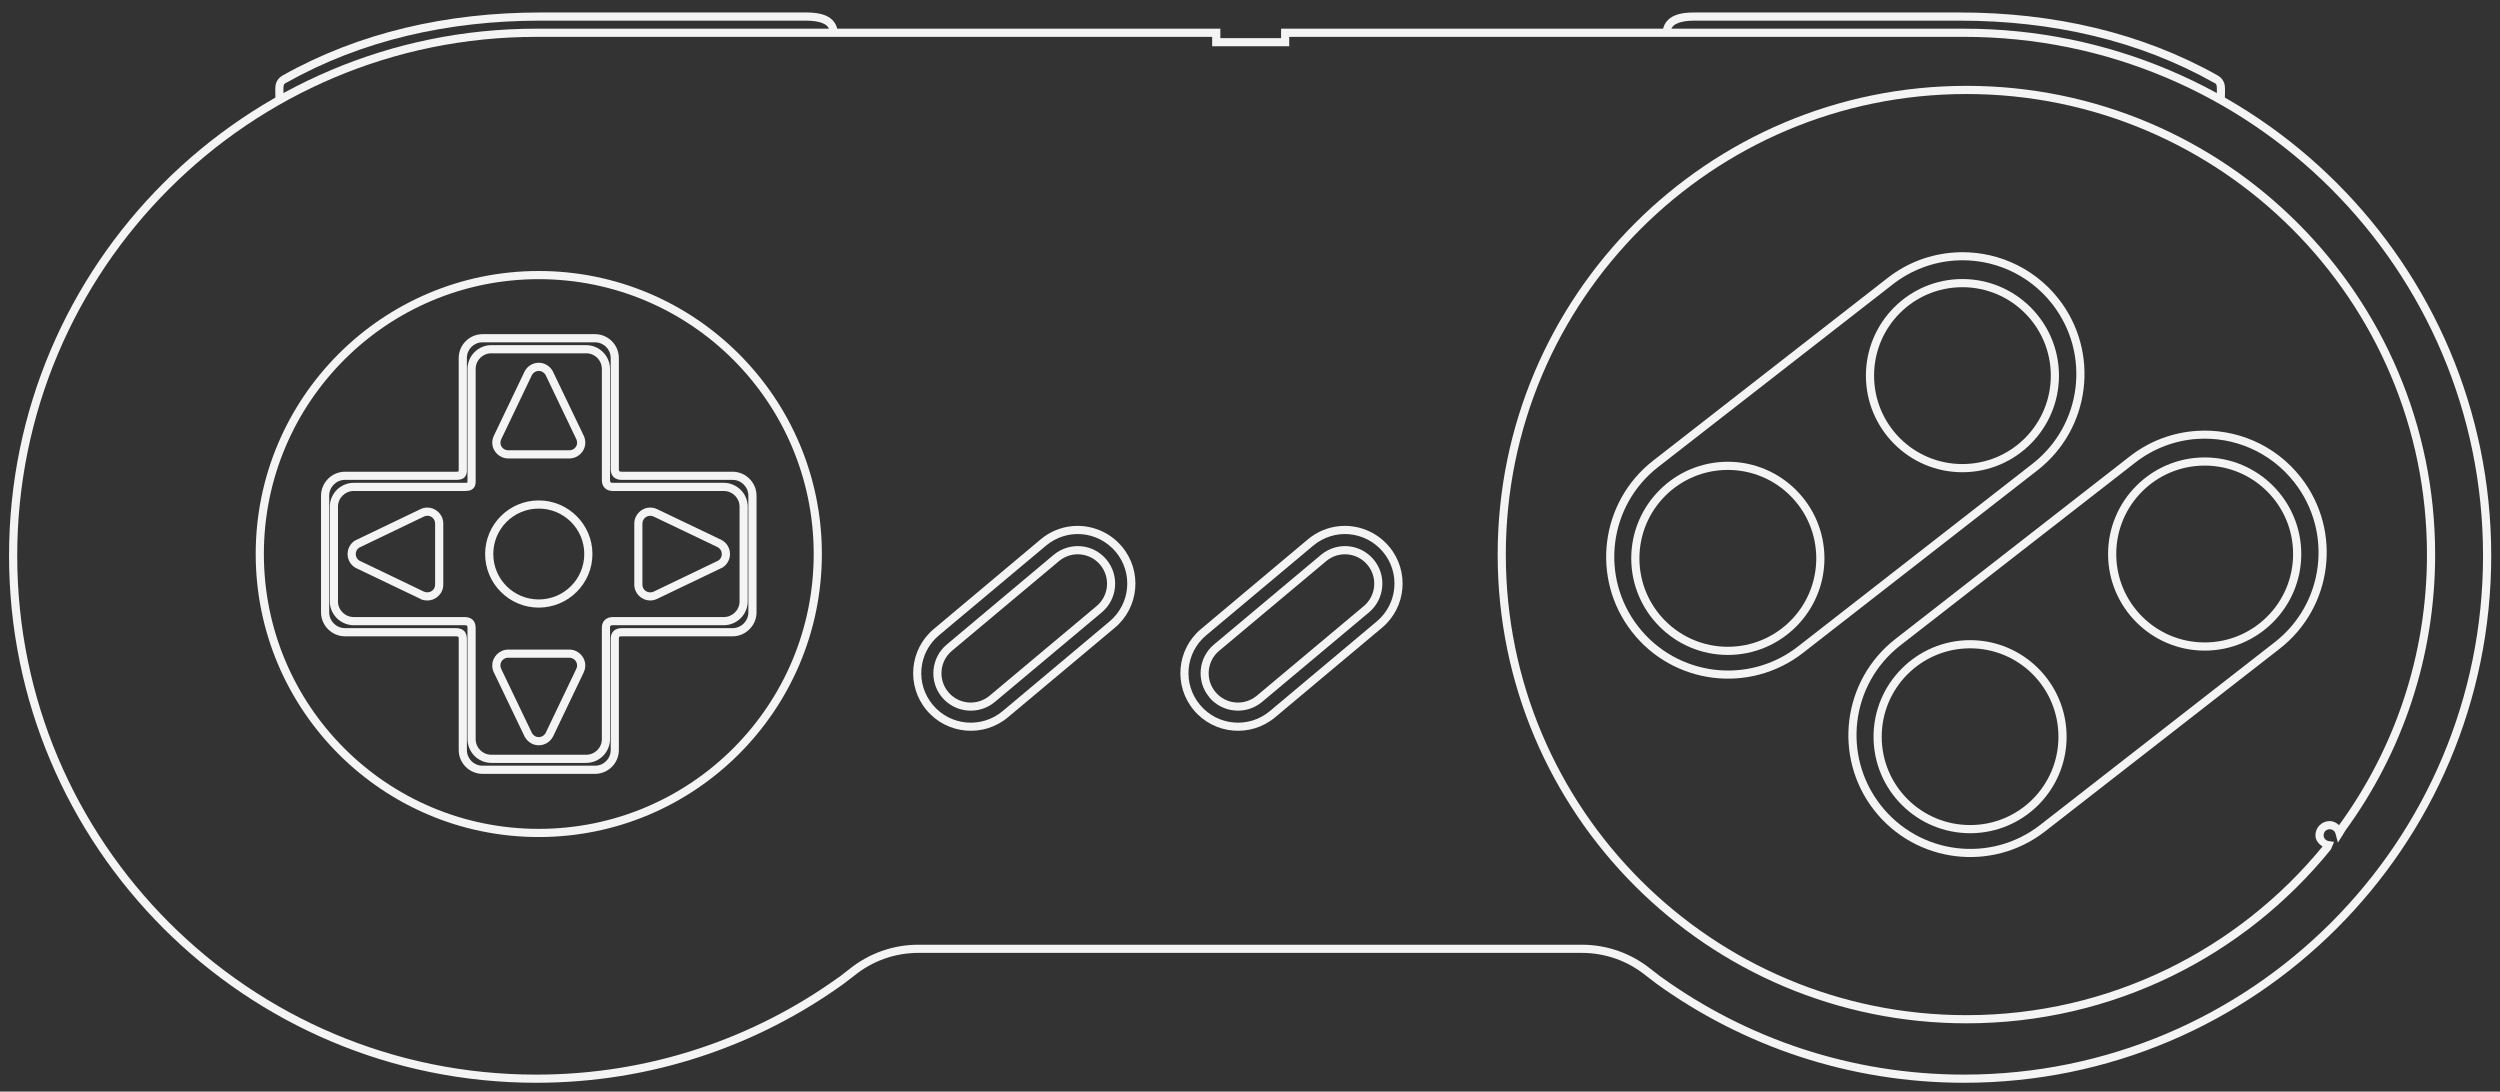 <?xml version="1.0" encoding="UTF-8" standalone="no"?>
<!-- Generator: Adobe Illustrator 13.0.0, SVG Export Plug-In . SVG Version: 6.00 Build 14948)  -->

<svg
   version="1.2"
   id="Layer_3"
   x="0px"
   y="0px"
   width="589.189"
   height="257.26"
   viewBox="0 0 589.189 257.26"
   xml:space="preserve"
   sodipodi:docname="uzebox.svg"
   inkscape:version="1.2.2 (732a01da63, 2022-12-09)"
   xmlns:inkscape="http://www.inkscape.org/namespaces/inkscape"
   xmlns:sodipodi="http://sodipodi.sourceforge.net/DTD/sodipodi-0.dtd"
   xmlns="http://www.w3.org/2000/svg"
   xmlns:svg="http://www.w3.org/2000/svg"
   xmlns:rdf="http://www.w3.org/1999/02/22-rdf-syntax-ns#"
   xmlns:cc="http://creativecommons.org/ns#"
   xmlns:dc="http://purl.org/dc/elements/1.1/"
   xmlns:ns="&amp;ns_sfw;"><rect x="0" y="0" width="589.189" height="257.26" fill="#333333" stroke="none"/><defs
   id="defs28" /><sodipodi:namedview
   id="namedview26"
   pagecolor="#000000"
   bordercolor="#111111"
   borderopacity="1"
   inkscape:showpageshadow="0"
   inkscape:pageopacity="0"
   inkscape:pagecheckerboard="1"
   inkscape:deskcolor="#d1d1d1"
   showgrid="false"
   inkscape:zoom="2.0445042"
   inkscape:cx="299.58363"
   inkscape:cy="175.10357"
   inkscape:window-width="1920"
   inkscape:window-height="1009"
   inkscape:window-x="-8"
   inkscape:window-y="-8"
   inkscape:window-maximized="1"
   inkscape:current-layer="Layer_3" />
<path
   id="path3"
   fill="#f4f4f4"
   d="m 127.387,2.941 c -22.057,0 -42.807,4.733 -60.807,14.856 -0.007,0.004 -0.022,-0.004 -0.03,0 v 0.03 c -0.983,0.542 -1.52,1.496 -1.628,2.435 -0.109,0.954 0,1.939 0,3.218 h 1.925 c 0,-1.383 -0.098,-2.417 -0.03,-3.007 0.068,-0.59 0.095,-0.689 0.662,-0.992 h 0.03 C 85.186,9.535 105.591,4.865 127.387,4.865 h 62.638 c 1.36,0 2.875,0.173 3.909,0.632 1.034,0.459 1.563,0.988 1.563,2.255 h 1.925 c 0,-1.977 -1.232,-3.375 -2.707,-4.03 C 193.234,3.068 191.51,2.94 190.019,2.94 h -62.641 0.009 z" />
<path
   id="path5"
   fill="#f4f4f4"
   d="M 126.357,6.76 C 57.765,6.76 2.131,62.365 2.131,130.957 c 0,68.594 55.634,124.226 124.226,124.226 27.078,0 52.123,-8.655 72.535,-23.366 l 0.03,-0.03 2.556,-1.955 v -0.03 h 0.029 c 4.11,-3.281 9.304,-5.231 14.976,-5.231 h 45.83 64.626 45.83 c 5.674,0 10.867,1.95 14.976,5.231 h 0.03 v 0.03 l 2.556,1.955 0.03,0.03 c 20.411,14.711 45.457,23.366 72.534,23.366 68.595,0 124.227,-55.634 124.227,-124.226 C 587.122,62.363 531.487,6.76 462.895,6.76 H 327.873 302.882 301.921 V 7.722 8.985 H 287.607 V 7.722 6.76 H 286.645 261.384 126.36 Z m 0,1.925 h 135.023 24.298 v 1.264 0.962 h 0.962 16.238 0.963 V 9.949 8.685 h 24.028 135.022 c 67.556,0 122.301,54.721 122.301,122.272 0,67.555 -54.749,122.301 -122.301,122.301 -26.657,0 -51.299,-8.531 -71.393,-23.006 h -0.029 l -2.526,-1.954 c -4.438,-3.543 -10.062,-5.653 -16.179,-5.653 h -45.83 -64.624 -45.831 c -6.117,0 -11.741,2.11 -16.178,5.653 l -2.526,1.954 h -0.03 c -20.084,14.483 -44.719,23.01 -71.385,23.01 C 58.808,253.262 4.059,198.516 4.059,130.961 4.059,63.409 58.809,8.689 126.36,8.689 Z" />
<path
   id="path7"
   fill="#f4f4f4"
   d="m 399.241,2.941 c -1.495,0 -3.217,0.127 -4.691,0.782 -1.474,0.655 -2.706,2.053 -2.706,4.03 h 1.925 c 0,-1.267 0.529,-1.796 1.563,-2.255 1.029,-0.459 2.541,-0.632 3.907,-0.632 h 62.637 c 21.793,0 42.197,4.669 59.874,14.616 h 0.031 c 0.566,0.303 0.594,0.402 0.661,0.992 0.068,0.591 -0.03,1.624 -0.03,3.007 h 1.925 c 0,-1.279 0.109,-2.264 0,-3.218 -0.108,-0.94 -0.645,-1.894 -1.624,-2.436 -0.007,-0.004 0.007,-0.027 0,-0.03 -0.008,-0.004 -0.022,0.004 -0.029,0 C 504.678,7.674 483.93,2.941 461.874,2.941 h -62.641 z" />
<path
   id="circle9"
   fill="#f4f4f4"
   d="m 126.963,63.868 c -36.827,0 -66.7,29.874 -66.7,66.7 0,36.827 29.874,66.701 66.7,66.701 36.827,0 66.731,-29.876 66.731,-66.701 0,-36.827 -29.903,-66.7 -66.731,-66.7 z m 0,1.924 c 35.787,0 64.807,28.99 64.807,64.775 0,35.786 -29.02,64.776 -64.807,64.776 -35.787,0 -64.776,-28.99 -64.776,-64.776 0.001,-35.787 28.991,-64.775 64.776,-64.775 z" />
<path
   id="path11"
   fill="#f4f4f4"
   d="m 115.801,81.34 c -3.101,0 -5.624,2.524 -5.624,5.624 v 26.223 c 0,0.511 -0.074,0.657 0,0.572 0.074,-0.086 10e-4,0.029 -0.631,0.029 H 83.382 c -3.1,0 -5.654,2.524 -5.654,5.624 v 22.314 c 0,3.1 2.554,5.624 5.654,5.624 h 26.073 c 0.457,0 0.606,0.098 0.631,0.12 0.025,0.022 0.091,0.113 0.091,0.511 v 26.193 c 0,3.102 2.523,5.624 5.624,5.624 h 22.344 c 3.1,0 5.624,-2.522 5.624,-5.624 v -26.282 c 0,-0.294 0.048,-0.351 0.09,-0.391 0.042,-0.041 0.183,-0.15 0.571,-0.15 h 26.133 c 3.1,0 5.654,-2.523 5.654,-5.624 v -22.314 c 0,-3.1 -2.554,-5.624 -5.654,-5.624 H 144.4 c -0.32,0 -0.453,-0.092 -0.512,-0.15 -0.059,-0.057 -0.12,-0.154 -0.12,-0.451 V 86.966 c 0,-3.101 -2.524,-5.624 -5.624,-5.624 z m 0,1.925 h 22.344 c 2.06,0 3.699,1.639 3.699,3.699 v 26.223 c 0,0.678 0.21,1.361 0.692,1.835 0.481,0.473 1.179,0.691 1.864,0.691 h 26.164 c 2.06,0 3.729,1.639 3.729,3.699 v 22.314 c 0,2.06 -1.669,3.699 -3.729,3.699 H 144.43 c -0.714,0 -1.404,0.217 -1.895,0.691 -0.491,0.476 -0.692,1.13 -0.692,1.775 v 26.283 c 0,2.061 -1.638,3.699 -3.699,3.699 H 115.8 c -2.06,0 -3.699,-1.639 -3.699,-3.699 v -26.193 c 0,-0.705 -0.193,-1.44 -0.722,-1.925 -0.529,-0.484 -1.213,-0.631 -1.925,-0.631 H 83.383 c -2.061,0 -3.729,-1.639 -3.729,-3.699 v -22.315 c 0,-2.06 1.669,-3.699 3.729,-3.699 h 26.163 c 0.828,0 1.568,-0.108 2.075,-0.691 0.507,-0.584 0.481,-1.244 0.481,-1.834 V 86.964 c 10e-4,-2.061 1.639,-3.699 3.699,-3.699 z" />
<path
   id="path13"
   fill="#f4f4f4"
   d="m 113.731,78.754 c -3.101,0 -5.624,2.523 -5.624,5.624 v 26.223 c 0,0.511 -0.075,0.626 0,0.542 0.075,-0.086 0,0.03 -0.631,0.03 H 81.313 c -3.1,0 -5.654,2.552 -5.654,5.653 v 27.484 c 0,3.102 2.554,5.654 5.654,5.654 h 26.073 c 0.456,0 0.606,0.098 0.632,0.121 0.025,0.023 0.09,0.083 0.09,0.481 v 26.193 c 0,3.102 2.523,5.623 5.624,5.623 h 26.494 c 3.1,0 5.624,-2.521 5.624,-5.623 v -26.253 c 0,-0.293 0.048,-0.38 0.09,-0.42 0.042,-0.041 0.182,-0.122 0.572,-0.121 h 26.132 c 3.1,0 5.653,-2.553 5.653,-5.654 v -27.485 c 0,-3.1 -2.553,-5.653 -5.653,-5.653 H 146.48 c -0.319,0 -0.452,-0.063 -0.511,-0.121 -0.059,-0.059 -0.12,-0.156 -0.12,-0.451 V 84.378 c 0,-3.1 -2.523,-5.624 -5.624,-5.624 z m 0,1.924 h 26.494 c 2.06,0 3.699,1.639 3.699,3.699 V 110.6 c 0,0.677 0.21,1.361 0.692,1.834 0.481,0.472 1.178,0.662 1.865,0.662 h 26.163 c 2.06,0 3.729,1.669 3.729,3.729 v 27.484 c 0,2.06 -1.669,3.729 -3.729,3.729 h -26.132 c -0.716,0 -1.404,0.188 -1.895,0.661 -0.491,0.476 -0.691,1.16 -0.691,1.804 v 26.254 c 0,2.06 -1.64,3.699 -3.699,3.699 h -26.494 c -2.06,0 -3.699,-1.64 -3.699,-3.699 v -26.193 c 0,-0.704 -0.193,-1.44 -0.722,-1.925 -0.529,-0.485 -1.213,-0.601 -1.925,-0.601 H 81.314 c -2.06,0 -3.729,-1.669 -3.729,-3.729 v -27.485 c 0,-2.06 1.669,-3.729 3.729,-3.729 h 26.163 c 0.828,0 1.568,-0.108 2.075,-0.692 0.507,-0.583 0.481,-1.213 0.481,-1.804 V 84.376 c 0,-2.06 1.639,-3.699 3.698,-3.698 z" />
<path
   id="circle15"
   fill="#f4f4f4"
   d="m 126.963,117.938 c -6.97,0 -12.63,5.661 -12.63,12.63 0,6.969 5.661,12.63 12.63,12.63 6.969,0 12.66,-5.661 12.66,-12.63 0,-6.969 -5.691,-12.63 -12.66,-12.63 z m 0,1.925 c 5.929,0 10.736,4.776 10.736,10.706 0,5.929 -4.807,10.706 -10.736,10.706 -5.929,0 -10.706,-4.777 -10.706,-10.706 0,-5.93 4.777,-10.706 10.706,-10.706 z" />
<path
   id="path17"
   fill="#f4f4f4"
   d="m 126.963,85.49 c -1.408,0 -2.639,0.796 -3.278,1.955 v 0.03 l -0.029,0.03 -7.277,15.216 c -0.225,0.482 -0.361,1.028 -0.361,1.594 0,2.061 1.699,3.729 3.759,3.729 h 14.404 c 2.061,0 3.759,-1.668 3.759,-3.729 0,-0.573 -0.131,-1.138 -0.36,-1.624 l -7.338,-15.277 -0.03,-0.06 -0.03,-0.03 c -0.657,-1.09 -1.861,-1.835 -3.219,-1.834 z m 0,1.925 c 0.656,0 1.24,0.363 1.563,0.872 l 0.03,0.03 7.278,15.216 c 0.112,0.237 0.18,0.499 0.18,0.782 0,1.021 -0.814,1.804 -1.834,1.804 h -14.405 c -1.021,0 -1.835,-0.783 -1.835,-1.804 0,-0.28 0.071,-0.546 0.181,-0.782 l 7.247,-15.157 0.03,-0.06 c 0.32,-0.533 0.891,-0.902 1.565,-0.901 z" />
<path
   id="path19"
   fill="#f4f4f4"
   d="m 100.711,119.623 c -0.571,0 -1.106,0.13 -1.593,0.361 l -15.307,7.338 h -0.03 l -0.06,0.03 c -1.089,0.656 -1.804,1.861 -1.804,3.218 0,1.408 0.767,2.638 1.925,3.278 l 0.03,0.03 h 0.03 l 15.216,7.277 v 0.03 c 0.482,0.225 1.028,0.331 1.594,0.331 2.06,0 3.759,-1.668 3.759,-3.729 v -14.405 c -0.001,-2.062 -1.7,-3.759 -3.76,-3.759 z m 0,1.924 c 1.021,0 1.834,0.813 1.834,1.835 v 14.404 c 0,1.022 -0.813,1.805 -1.834,1.805 -0.269,0 -0.523,-0.049 -0.752,-0.15 H 99.93 l -15.157,-7.277 c -0.007,-0.004 -0.023,0.003 -0.03,0 -0.554,-0.314 -0.902,-0.905 -0.902,-1.594 0,-0.643 0.322,-1.176 0.812,-1.503 l 15.277,-7.338 c 0.236,-0.114 0.499,-0.182 0.781,-0.182 z" />
<path
   id="path21"
   fill="#f4f4f4"
   d="m 119.775,153.091 c -2.061,0 -3.759,1.697 -3.759,3.76 0,0.57 0.129,1.105 0.361,1.594 l 7.338,15.307 0.03,0.031 0.03,0.029 c 0.657,1.087 1.831,1.834 3.188,1.834 1.407,0 2.669,-0.795 3.308,-1.954 v -0.03 h 0.03 l 7.277,-15.217 v -0.03 c 0.225,-0.482 0.36,-0.998 0.36,-1.563 0,-2.061 -1.698,-3.76 -3.758,-3.76 h -14.405 z m 0,1.926 h 14.405 c 1.021,0 1.834,0.813 1.834,1.834 0,0.279 -0.071,0.517 -0.18,0.752 l -7.248,15.157 c -0.01,0.018 -0.019,0.041 -0.03,0.06 -0.317,0.531 -0.919,0.902 -1.593,0.902 -0.633,0 -1.174,-0.331 -1.504,-0.813 l -0.03,-0.061 c -0.008,-0.012 -0.022,-0.018 -0.03,-0.029 l -7.285,-15.195 c -0.004,-0.009 0.004,-0.021 0,-0.03 -0.105,-0.229 -0.18,-0.478 -0.18,-0.752 0,-1.021 0.813,-1.834 1.833,-1.834 z" />
<path
   id="path23"
   fill="#f4f4f4"
   d="m 153.245,119.623 c -2.061,0 -3.759,1.697 -3.759,3.759 v 14.404 c 0,2.061 1.698,3.729 3.759,3.729 0.57,0 1.105,-0.129 1.594,-0.361 l 15.306,-7.338 h 0.03 l 0.06,-0.03 c 1.089,-0.657 1.804,-1.861 1.804,-3.218 0,-1.408 -0.765,-2.639 -1.924,-3.278 l -0.03,-0.03 h -0.03 l -15.216,-7.278 c -0.485,-0.226 -1.029,-0.359 -1.594,-0.359 z m 0,1.924 c 0.268,0 0.523,0.077 0.751,0.181 0.008,0.004 0.021,-0.004 0.03,0 l 15.156,7.248 0.03,0.03 c 0.542,0.315 0.902,0.881 0.902,1.563 0,0.646 -0.313,1.208 -0.812,1.534 -0.019,0.011 -0.041,0.019 -0.061,0.03 l -15.216,7.308 c -0.24,0.124 -0.5,0.163 -0.789,0.163 -1.021,0 -1.834,-0.784 -1.834,-1.804 v -14.405 c 0,-1.022 0.814,-1.834 1.834,-1.834 z" />
<path
   id="path25"
   fill="#f4f4f4"
   d="m 254.769,128.735 c -2.254,-0.198 -4.601,0.482 -6.466,2.045 l -25.17,21.111 c -3.73,3.127 -4.24,8.721 -1.113,12.451 3.126,3.729 8.72,4.208 12.451,1.082 l 25.201,-21.112 c 3.73,-3.126 4.208,-8.72 1.083,-12.451 -1.563,-1.865 -3.73,-2.929 -5.984,-3.127 h -0.002 z m -0.181,1.925 c 1.76,0.155 3.463,0.969 4.692,2.435 2.458,2.934 2.091,7.285 -0.842,9.744 l -25.201,21.111 c -2.933,2.457 -7.285,2.091 -9.744,-0.842 -2.458,-2.933 -2.061,-7.286 0.872,-9.743 l 25.203,-21.114 c 1.467,-1.229 3.263,-1.748 5.022,-1.594 z" />
<path
   id="path27"
   fill="#f4f4f4"
   d="m 252.575,124.01 c -2.605,0.27 -5.154,1.292 -7.308,3.097 l -25.204,21.142 c -5.744,4.816 -6.497,13.383 -1.684,19.126 4.815,5.744 13.412,6.498 19.156,1.685 l 25.202,-21.111 c 5.743,-4.816 6.498,-13.382 1.684,-19.126 -3.009,-3.591 -7.507,-5.261 -11.848,-4.812 z m 2.436,1.895 c 2.972,0.262 5.866,1.677 7.938,4.15 4.147,4.947 3.473,12.273 -1.473,16.418 l -25.171,21.111 c -4.947,4.147 -12.304,3.504 -16.45,-1.443 -4.146,-4.947 -3.504,-12.273 1.443,-16.418 l 25.201,-21.112 c 2.475,-2.072 5.54,-2.968 8.512,-2.706 z" />
<path
   id="path29"
   fill="#f4f4f4"
   d="m 317.743,128.735 c -2.255,-0.198 -4.57,0.482 -6.436,2.045 l -25.201,21.111 c -3.724,3.12 -4.22,8.689 -1.113,12.418 v 0.031 c 3.126,3.73 8.721,4.209 12.451,1.082 l 25.201,-21.111 c 3.729,-3.126 4.208,-8.719 1.082,-12.45 -1.563,-1.863 -3.73,-2.927 -5.984,-3.126 z m -0.181,1.925 c 1.76,0.155 3.463,0.969 4.692,2.435 2.458,2.934 2.091,7.285 -0.843,9.744 L 296.21,163.95 c -2.931,2.457 -7.284,2.091 -9.743,-0.842 -2.459,-2.933 -2.061,-7.286 0.872,-9.743 l 25.201,-21.112 c 1.467,-1.229 3.264,-1.748 5.023,-1.593 z" />
<path
   id="path31"
   fill="#f4f4f4"
   d="m 315.549,124.01 c -2.605,0.27 -5.154,1.292 -7.308,3.097 l -25.203,21.142 c -5.744,4.816 -6.499,13.383 -1.684,19.126 4.813,5.744 13.412,6.498 19.156,1.685 l 25.193,-21.113 c 5.745,-4.816 6.498,-13.382 1.685,-19.126 -3.009,-3.591 -7.508,-5.261 -11.849,-4.812 z m 2.436,1.895 c 2.971,0.262 5.866,1.677 7.938,4.15 4.146,4.947 3.474,12.273 -1.474,16.418 l -25.171,21.111 c -4.947,4.147 -12.304,3.503 -16.449,-1.443 -4.146,-4.947 -3.504,-12.273 1.443,-16.418 l 25.202,-21.112 c 2.474,-2.072 5.54,-2.968 8.511,-2.706 z" />
<path
   id="path33"
   fill="#f4f4f4"
   d="m 463.448,20.233 c -61.001,0 -110.483,49.486 -110.483,110.483 0,61 49.484,110.455 110.483,110.455 34.631,0 65.541,-15.923 85.796,-40.868 l 0.089,-0.12 0.061,-0.12 0.211,-0.512 0.481,-1.143 -1.233,-0.181 c -0.691,-0.095 -1.232,-0.657 -1.232,-1.383 0,-0.795 0.619,-1.414 1.413,-1.414 0.663,0 1.221,0.428 1.384,1.022 l 0.57,2.135 1.174,-1.863 0.541,-0.902 0.03,-0.061 c 13.317,-18.248 21.171,-40.731 21.171,-65.046 0,-61 -49.455,-110.484 -110.455,-110.484 v 0.002 z m 0,1.924 c 59.96,0 108.529,48.603 108.529,108.559 0,23.837 -7.697,45.849 -20.72,63.753 -0.6,-0.564 -1.343,-0.963 -2.226,-0.963 -1.834,0 -3.338,1.507 -3.338,3.339 0,1.184 0.744,2.053 1.684,2.646 -19.908,24.258 -50.098,39.757 -83.932,39.757 -59.96,0 -108.56,-48.571 -108.56,-108.531 0,-59.96 48.603,-108.559 108.56,-108.559 z" />
<path
   id="circle35"
   fill="#f4f4f4"
   d="m 407.209,108.825 c -12.558,0 -22.764,10.207 -22.764,22.765 0,12.558 10.206,22.765 22.764,22.765 12.559,0 22.766,-10.207 22.766,-22.765 0,-12.558 -10.207,-22.765 -22.766,-22.765 z m 0,1.924 c 11.519,0 20.841,9.323 20.841,20.841 0,11.518 -9.322,20.84 -20.841,20.84 -11.517,0 -20.839,-9.322 -20.839,-20.84 0,-11.518 9.322,-20.841 20.839,-20.841 z" />
<path
   id="circle37"
   fill="#f4f4f4"
   d="m 462.485,65.763 c -12.559,0 -22.735,10.205 -22.735,22.765 0,12.557 10.177,22.764 22.735,22.764 12.558,0 22.765,-10.207 22.765,-22.764 0,-12.56 -10.207,-22.765 -22.765,-22.765 z m 0,1.924 c 11.518,0 20.84,9.322 20.84,20.84 0,11.518 -9.322,20.839 -20.84,20.839 -11.518,0 -20.811,-9.321 -20.811,-20.839 0.001,-11.518 9.292,-20.84 20.811,-20.84 z" />
<path
   id="path39"
   fill="#f4f4f4"
   d="m 460.561,59.507 c -5.524,0.373 -10.98,2.331 -15.676,5.985 l -55.274,43.064 c -12.508,9.742 -14.764,27.819 -5.022,40.326 9.742,12.509 27.819,14.734 40.328,4.993 l 55.275,-43.045 c 12.51,-9.739 14.762,-27.813 5.022,-40.322 C 479.123,62.69 469.76,58.88 460.56,59.501 Z m 0.15,1.895 c 8.584,-0.583 17.287,2.98 22.975,10.285 9.104,11.689 6.998,28.519 -4.69,37.621 l -55.273,43.063 c -11.688,9.103 -28.519,6.997 -37.621,-4.691 -9.104,-11.689 -6.997,-28.517 4.691,-37.621 l 55.273,-43.034 c 4.382,-3.413 9.496,-5.274 14.645,-5.623 z" />
<path
   id="circle41"
   fill="#f4f4f4"
   d="m 464.313,150.868 c -12.559,0 -22.765,10.206 -22.765,22.765 0,12.559 10.206,22.735 22.765,22.735 12.559,0 22.734,-10.177 22.734,-22.735 0,-12.558 -10.175,-22.765 -22.734,-22.765 z m 0,1.925 c 11.519,0 20.81,9.322 20.81,20.84 0,11.519 -9.291,20.81 -20.81,20.81 -11.519,0 -20.84,-9.291 -20.84,-20.81 10e-4,-11.518 9.322,-20.84 20.84,-20.84 z" />
<path
   id="circle43"
   fill="#f4f4f4"
   d="m 519.589,107.805 c -12.558,0 -22.766,10.207 -22.766,22.764 0,12.559 10.208,22.765 22.766,22.765 12.559,0 22.764,-10.206 22.764,-22.765 0,-12.557 -10.206,-22.764 -22.764,-22.764 z m 0,1.924 c 11.518,0 20.84,9.322 20.84,20.839 0,11.519 -9.322,20.84 -20.84,20.84 -11.518,0 -20.84,-9.322 -20.84,-20.84 0,-11.517 9.322,-20.839 20.84,-20.839 z" />
<path
   id="path45"
   fill="#f4f4f4"
   d="m 517.665,101.55 c -5.522,0.373 -11.008,2.332 -15.698,5.984 l -55.273,43.063 c -12.508,9.743 -14.765,27.818 -5.022,40.327 9.742,12.507 27.818,14.733 40.328,4.992 l 55.272,-43.034 c 12.509,-9.742 14.766,-27.819 5.022,-40.328 -6.088,-7.816 -15.426,-11.626 -24.629,-11.004 z m 0.12,1.894 c 8.583,-0.582 17.287,2.98 22.974,10.286 9.104,11.688 7.028,28.517 -4.66,37.621 l -55.274,43.063 c -11.688,9.103 -28.518,6.996 -37.62,-4.691 -9.103,-11.689 -7.025,-28.518 4.662,-37.62 l 55.303,-43.034 c 4.382,-3.416 9.464,-5.275 14.615,-5.625 z" />
</svg>
